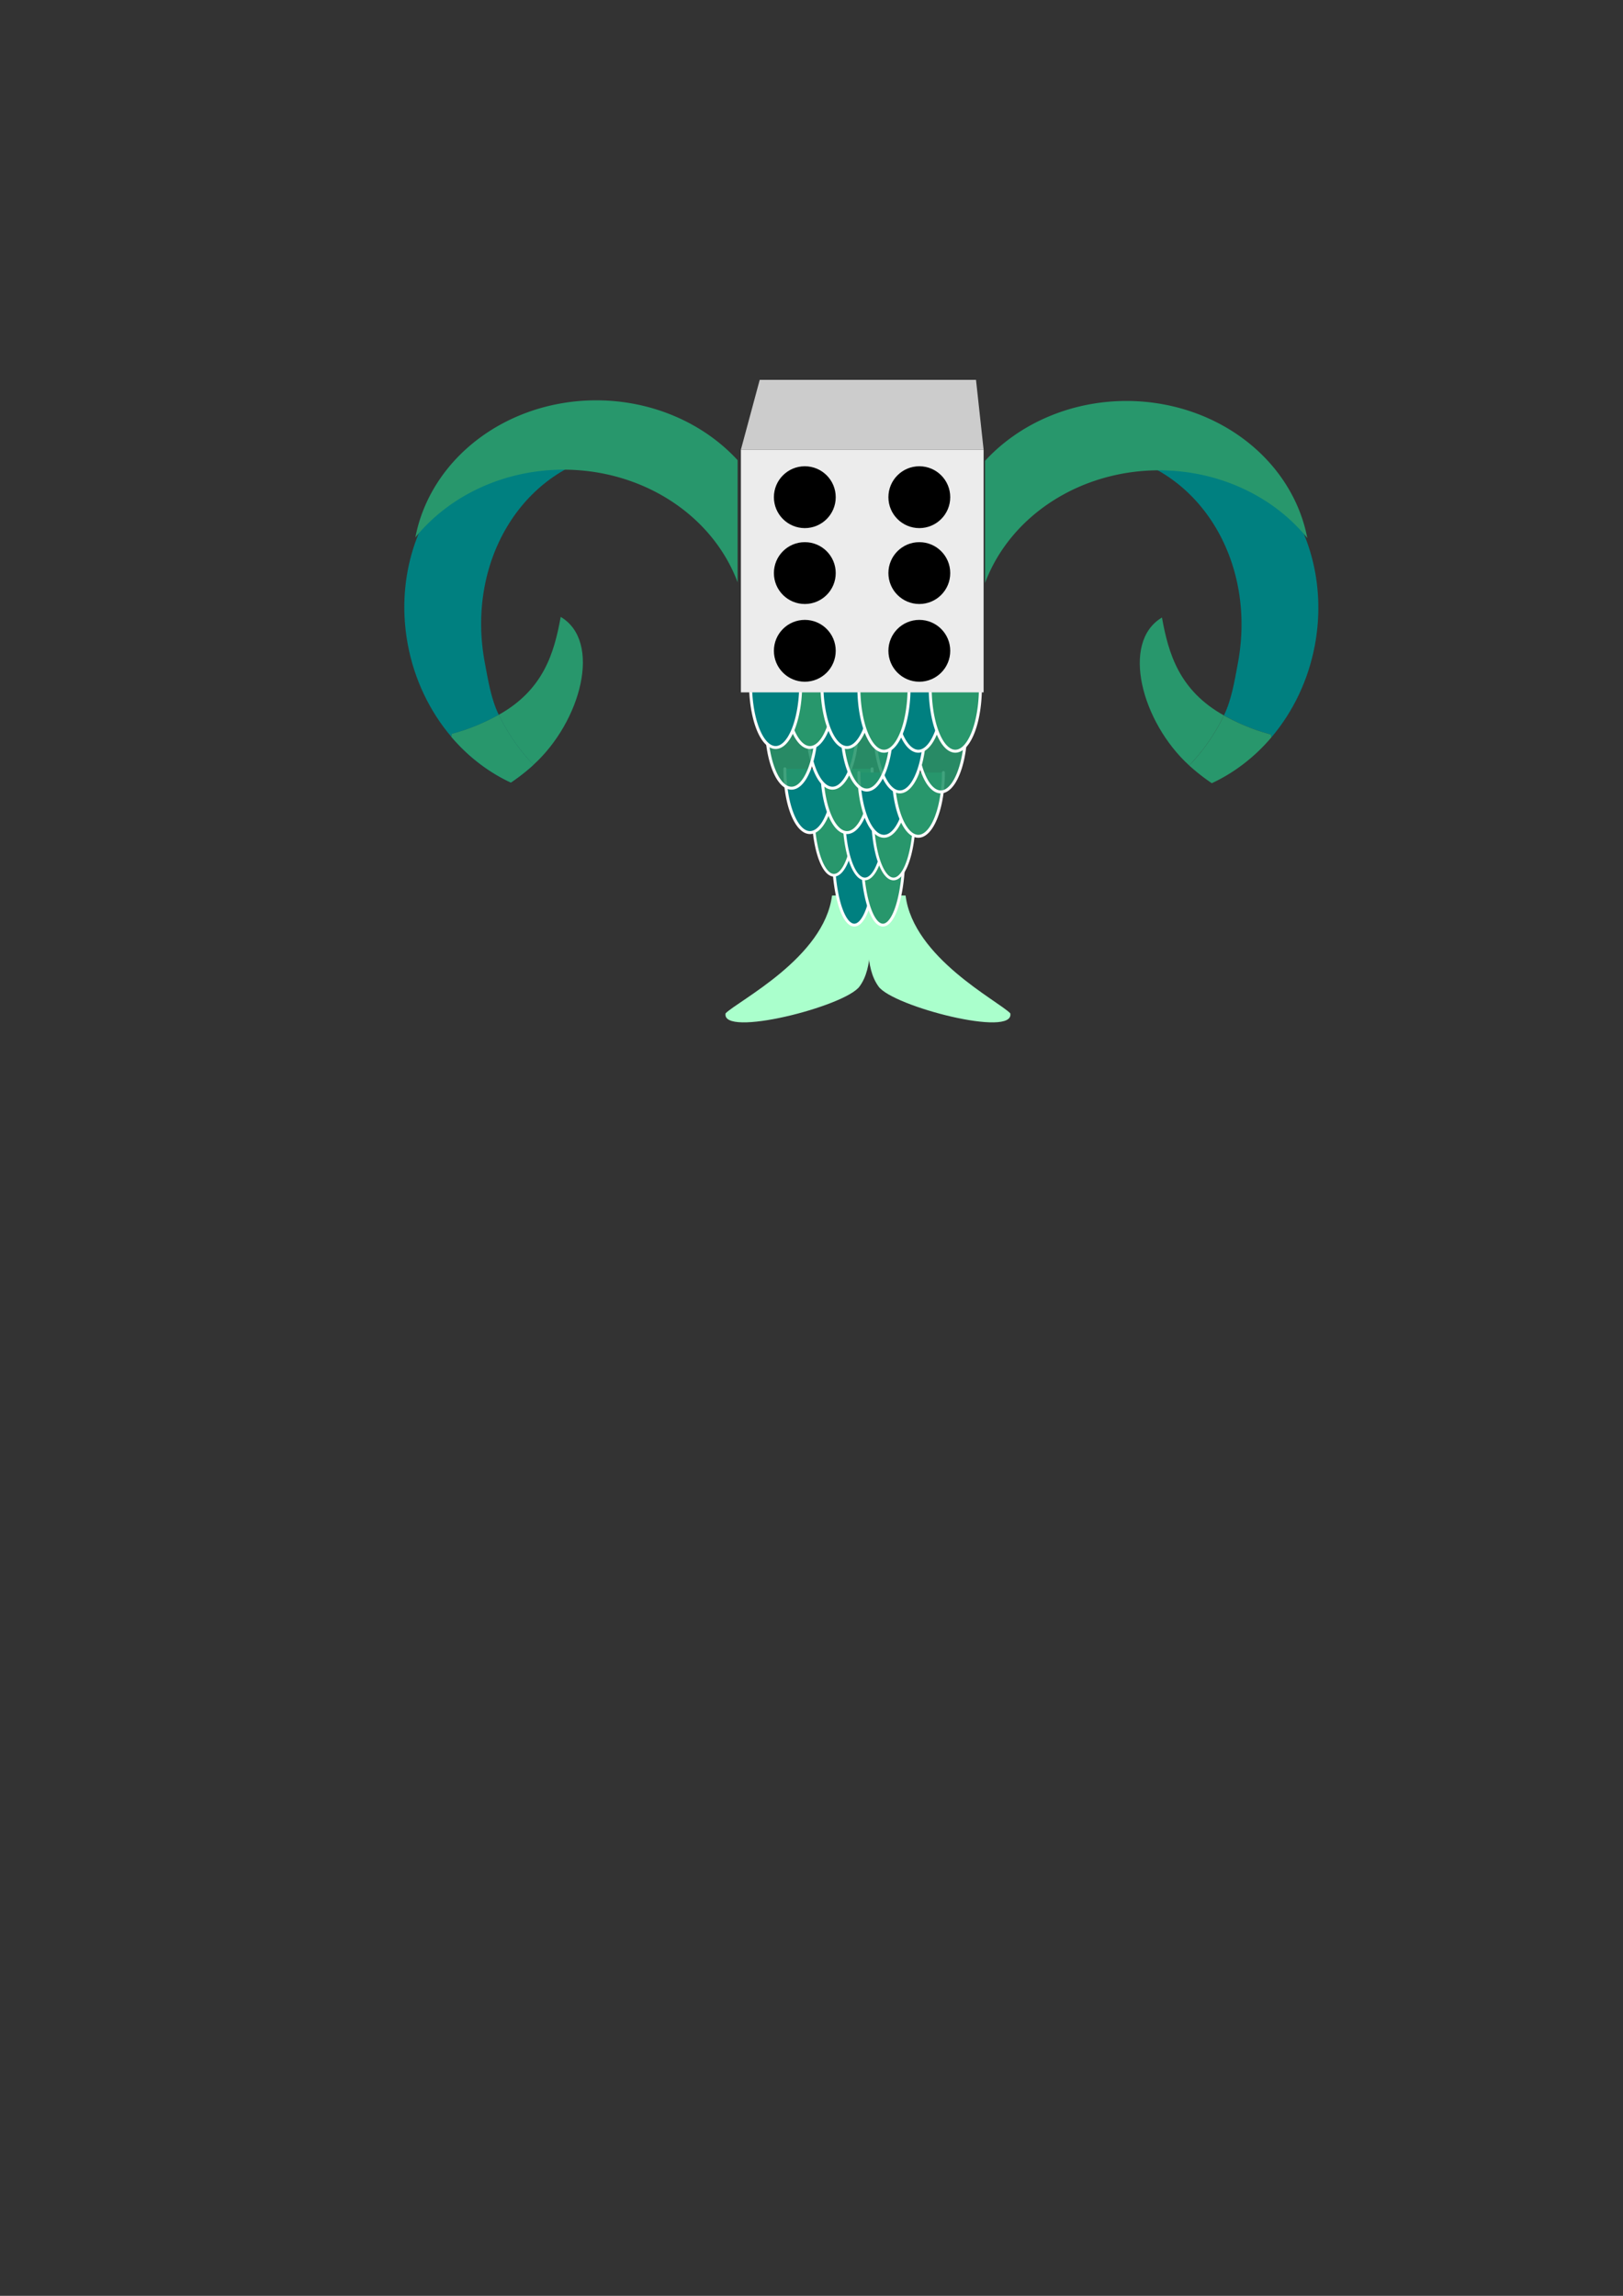 <?xml version="1.0" encoding="UTF-8" standalone="no"?>
<svg
   xmlns:dc="http://purl.org/dc/elements/1.1/"
   xmlns:cc="http://creativecommons.org/ns#"
   xmlns:rdf="http://www.w3.org/1999/02/22-rdf-syntax-ns#"
   xmlns:svg="http://www.w3.org/2000/svg"
   xmlns="http://www.w3.org/2000/svg"
   xmlns:sodipodi="http://sodipodi.sourceforge.net/DTD/sodipodi-0.dtd"
   xmlns:inkscape="http://www.inkscape.org/namespaces/inkscape"
   inkscape:version="1.0beta2 (2b71d25, 2019-12-03)"
   sodipodi:docname="enki logo v2.svg"
   id="svg1227"
   version="1.1"
   viewBox="0 0 210 297"
   height="297mm"
   width="210mm">
  <rect x="0" y="0" width="210" height="297" fill="#333333" stroke="none"/>
  <defs
     id="defs1221" />
  <sodipodi:namedview
     inkscape:window-maximized="0"
     inkscape:window-y="26"
     inkscape:window-x="0"
     inkscape:window-height="874"
     inkscape:window-width="1440"
     inkscape:snap-global="false"
     showgrid="false"
     inkscape:document-rotation="0"
     inkscape:current-layer="layer1"
     inkscape:document-units="mm"
     inkscape:cy="509.38756"
     inkscape:cx="215.83617"
     inkscape:zoom="0.59747801"
     inkscape:pageshadow="2"
     inkscape:pageopacity="0.0"
     borderopacity="1.0"
     bordercolor="#666666"
     pagecolor="#ffffff"
     id="base" />
  <g
     id="layer1"
     inkscape:groupmode="layer"
     inkscape:label="Laag 1">
    <path
       id="path2011"
       style="font-variation-settings:normal;opacity:1;vector-effect:none;fill:#aaffcc;fill-opacity:1;fill-rule:evenodd;stroke:#ffffff;stroke-width:0;stroke-linecap:round;stroke-linejoin:round;stroke-miterlimit:4;stroke-dasharray:none;stroke-dashoffset:0;stroke-opacity:0.996;stop-color:#000000;stop-opacity:1"
       d="m 113.58,115.809 c -1.298,5.786 -0.484,9.219 -2.365,11.807 -1.882,2.588 -17.965,6.67 -17.329,3.472 1.655,-1.653 12.745,-7.191 13.771,-15.237"
       inkscape:connector-curvature="0"
       sodipodi:nodetypes="cscc" />
    <path
       sodipodi:nodetypes="cscc"
       inkscape:connector-curvature="0"
       d="m 111.343,115.809 c 1.277,5.786 0.476,9.219 2.327,11.807 1.851,2.588 17.675,6.67 17.05,3.472 -1.629,-1.653 -12.539,-7.191 -13.549,-15.237"
       style="font-variation-settings:normal;opacity:1;vector-effect:none;fill:#aaffcc;fill-opacity:1;fill-rule:evenodd;stroke:#ffffff;stroke-width:0;stroke-linecap:round;stroke-linejoin:round;stroke-miterlimit:4;stroke-dasharray:none;stroke-dashoffset:0;stroke-opacity:0.996;stop-color:#000000;stop-opacity:1"
       id="path2013" />
    <path
       sodipodi:open="true"
       d="m 113.243,110.453 a 2.706,9.224 0 0 1 -1.353,7.988 2.706,9.224 0 0 1 -2.706,0 2.706,9.224 0 0 1 -1.353,-7.988"
       sodipodi:arc-type="arc"
       sodipodi:end="3.1415927"
       sodipodi:start="0"
       sodipodi:ry="9.2243185"
       sodipodi:rx="2.7062294"
       sodipodi:cy="110.45267"
       sodipodi:cx="110.53648"
       sodipodi:type="arc"
       id="path1991"
       style="font-variation-settings:normal;opacity:1;vector-effect:none;fill:#008080;fill-opacity:1;fill-rule:evenodd;stroke:#ffffff;stroke-width:0.369;stroke-linecap:round;stroke-linejoin:round;stroke-miterlimit:4;stroke-dasharray:none;stroke-dashoffset:0;stroke-opacity:0.996;stop-color:#000000;stop-opacity:1" />
    <path
       sodipodi:open="true"
       d="m 110.617,104.937 a 2.711,8.29 0 0 1 -1.355,7.179 2.711,8.29 0 0 1 -2.711,0 2.711,8.29 0 0 1 -1.355,-7.179"
       sodipodi:arc-type="arc"
       sodipodi:end="3.1415927"
       sodipodi:start="0"
       sodipodi:ry="8.2897043"
       sodipodi:rx="2.7109659"
       sodipodi:cy="104.93706"
       sodipodi:cx="107.90571"
       sodipodi:type="arc"
       id="path1985"
       style="font-variation-settings:normal;opacity:1;vector-effect:none;fill:#28976c;fill-opacity:1;fill-rule:evenodd;stroke:#ffffff;stroke-width:0.35;stroke-linecap:round;stroke-linejoin:round;stroke-miterlimit:4;stroke-dasharray:none;stroke-dashoffset:0;stroke-opacity:0.996;stop-color:#000000;stop-opacity:1" />
    <path
       style="font-variation-settings:normal;opacity:1;vector-effect:none;fill:#28976c;fill-opacity:1;fill-rule:evenodd;stroke:#ffffff;stroke-width:0.369;stroke-linecap:round;stroke-linejoin:round;stroke-miterlimit:4;stroke-dasharray:none;stroke-dashoffset:0;stroke-opacity:0.996;stop-color:#000000;stop-opacity:1"
       id="path1993"
       sodipodi:type="arc"
       sodipodi:cx="114.23978"
       sodipodi:cy="110.45267"
       sodipodi:rx="2.7062294"
       sodipodi:ry="9.2243185"
       sodipodi:start="0"
       sodipodi:end="3.1415927"
       sodipodi:arc-type="arc"
       d="m 116.946,110.453 a 2.706,9.224 0 0 1 -1.353,7.988 2.706,9.224 0 0 1 -2.706,0 2.706,9.224 0 0 1 -1.353,-7.988"
       sodipodi:open="true" />
    <path
       style="font-variation-settings:normal;opacity:1;vector-effect:none;fill:#008080;fill-opacity:1;fill-rule:evenodd;stroke:#ffffff;stroke-width:0.35;stroke-linecap:round;stroke-linejoin:round;stroke-miterlimit:4;stroke-dasharray:none;stroke-dashoffset:0;stroke-opacity:0.996;stop-color:#000000;stop-opacity:1"
       id="path1987"
       sodipodi:type="arc"
       sodipodi:cx="111.90082"
       sodipodi:cy="105.41762"
       sodipodi:rx="2.7109659"
       sodipodi:ry="8.2897043"
       sodipodi:start="0"
       sodipodi:end="3.1415927"
       sodipodi:arc-type="arc"
       d="m 114.612,105.418 a 2.711,8.29 0 0 1 -1.355,7.179 2.711,8.29 0 0 1 -2.711,0 2.711,8.29 0 0 1 -1.355,-7.179"
       sodipodi:open="true" />
    <path
       sodipodi:open="true"
       d="m 108.051,99.454 a 3.248,8.254 0 0 1 -1.624,7.148 3.248,8.254 0 0 1 -3.248,0 3.248,8.254 0 0 1 -1.624,-7.148"
       sodipodi:arc-type="arc"
       sodipodi:end="3.1415927"
       sodipodi:start="0"
       sodipodi:ry="8.2536354"
       sodipodi:rx="3.2479782"
       sodipodi:cy="99.453835"
       sodipodi:cx="104.80313"
       sodipodi:type="arc"
       id="path1963"
       style="font-variation-settings:normal;opacity:1;vector-effect:none;fill:#008080;fill-opacity:1;fill-rule:evenodd;stroke:#ffffff;stroke-width:0.382;stroke-linecap:round;stroke-linejoin:round;stroke-miterlimit:4;stroke-dasharray:none;stroke-dashoffset:0;stroke-opacity:0.996;stop-color:#000000;stop-opacity:1" />
    <path
       sodipodi:open="true"
       d="m 118.322,105.418 a 2.711,8.29 0 0 1 -1.355,7.179 2.711,8.29 0 0 1 -2.711,0 2.711,8.29 0 0 1 -1.355,-7.179"
       sodipodi:arc-type="arc"
       sodipodi:end="3.1415927"
       sodipodi:start="0"
       sodipodi:ry="8.2897043"
       sodipodi:rx="2.7109659"
       sodipodi:cy="105.41762"
       sodipodi:cx="115.61059"
       sodipodi:type="arc"
       id="path1989"
       style="font-variation-settings:normal;opacity:1;vector-effect:none;fill:#28976c;fill-opacity:1;fill-rule:evenodd;stroke:#ffffff;stroke-width:0.35;stroke-linecap:round;stroke-linejoin:round;stroke-miterlimit:4;stroke-dasharray:none;stroke-dashoffset:0;stroke-opacity:0.996;stop-color:#000000;stop-opacity:1" />
    <path
       style="font-variation-settings:normal;opacity:1;vector-effect:none;fill:#28976c;fill-opacity:1;fill-rule:evenodd;stroke:#ffffff;stroke-width:0.382;stroke-linecap:round;stroke-linejoin:round;stroke-miterlimit:4;stroke-dasharray:none;stroke-dashoffset:0;stroke-opacity:0.996;stop-color:#000000;stop-opacity:1"
       id="path1965"
       sodipodi:type="arc"
       sodipodi:cx="109.58965"
       sodipodi:cy="99.453835"
       sodipodi:rx="3.2479782"
       sodipodi:ry="8.2536354"
       sodipodi:start="0"
       sodipodi:end="3.1415927"
       sodipodi:arc-type="arc"
       d="m 112.838,99.454 a 3.248,8.254 0 0 1 -1.624,7.148 3.248,8.254 0 0 1 -3.248,0 3.248,8.254 0 0 1 -1.624,-7.148"
       sodipodi:open="true" />
    <path
       sodipodi:open="true"
       d="m 117.624,99.932 a 3.248,8.254 0 0 1 -1.624,7.148 3.248,8.254 0 0 1 -3.248,0 3.248,8.254 0 0 1 -1.624,-7.148"
       sodipodi:arc-type="arc"
       sodipodi:end="3.1415927"
       sodipodi:start="0"
       sodipodi:ry="8.2536354"
       sodipodi:rx="3.2479782"
       sodipodi:cy="99.932289"
       sodipodi:cx="114.37612"
       sodipodi:type="arc"
       id="path1971"
       style="font-variation-settings:normal;opacity:1;vector-effect:none;fill:#008080;fill-opacity:1;fill-rule:evenodd;stroke:#ffffff;stroke-width:0.382;stroke-linecap:round;stroke-linejoin:round;stroke-miterlimit:4;stroke-dasharray:none;stroke-dashoffset:0;stroke-opacity:0.996;stop-color:#000000;stop-opacity:1" />
    <path
       style="font-variation-settings:normal;opacity:1;vector-effect:none;fill:#008080;fill-opacity:1;fill-rule:evenodd;stroke:#ffffff;stroke-width:0.382;stroke-linecap:round;stroke-linejoin:round;stroke-miterlimit:4;stroke-dasharray:none;stroke-dashoffset:0;stroke-opacity:0.996;stop-color:#000000;stop-opacity:1"
       id="path1943"
       sodipodi:type="arc"
       sodipodi:cx="107.70923"
       sodipodi:cy="93.71225"
       sodipodi:rx="3.2479782"
       sodipodi:ry="8.2536354"
       sodipodi:start="0"
       sodipodi:end="3.1415927"
       sodipodi:arc-type="arc"
       d="m 110.957,93.712 a 3.248,8.254 0 0 1 -1.624,7.148 3.248,8.254 0 0 1 -3.248,0 3.248,8.254 0 0 1 -1.624,-7.148"
       sodipodi:open="true" />
    <path
       style="font-variation-settings:normal;opacity:1;vector-effect:none;fill:#28976c;fill-opacity:1;fill-rule:evenodd;stroke:#ffffff;stroke-width:0.382;stroke-linecap:round;stroke-linejoin:round;stroke-miterlimit:4;stroke-dasharray:none;stroke-dashoffset:0;stroke-opacity:0.996;stop-color:#000000;stop-opacity:1"
       id="path1973"
       sodipodi:type="arc"
       sodipodi:cx="118.82073"
       sodipodi:cy="99.932289"
       sodipodi:rx="3.2479782"
       sodipodi:ry="8.2536354"
       sodipodi:start="0"
       sodipodi:end="3.1415927"
       sodipodi:arc-type="arc"
       d="m 122.069,99.932 a 3.248,8.254 0 0 1 -1.624,7.148 3.248,8.254 0 0 1 -3.248,0 3.248,8.254 0 0 1 -1.624,-7.148"
       sodipodi:open="true" />
    <path
       sodipodi:open="true"
       d="m 105.658,93.712 a 3.248,8.254 0 0 1 -1.624,7.148 3.248,8.254 0 0 1 -3.248,0 3.248,8.254 0 0 1 -1.624,-7.148"
       sodipodi:arc-type="arc"
       sodipodi:end="3.1415927"
       sodipodi:start="0"
       sodipodi:ry="8.2536354"
       sodipodi:rx="3.2479782"
       sodipodi:cy="93.71225"
       sodipodi:cx="102.40989"
       sodipodi:type="arc"
       id="path1945"
       style="font-variation-settings:normal;opacity:1;vector-effect:none;fill:#27966c;fill-opacity:0.882;fill-rule:evenodd;stroke:#ffffff;stroke-width:0.382;stroke-linecap:round;stroke-linejoin:round;stroke-miterlimit:4;stroke-dasharray:none;stroke-dashoffset:0;stroke-opacity:0.996;stop-color:#000000;stop-opacity:1" />
    <path
       sodipodi:open="true"
       d="m 124.975,94.191 a 3.248,8.254 0 0 1 -1.624,7.148 3.248,8.254 0 0 1 -3.248,0 3.248,8.254 0 0 1 -1.624,-7.148"
       sodipodi:arc-type="arc"
       sodipodi:end="3.1415927"
       sodipodi:start="0"
       sodipodi:ry="8.2536354"
       sodipodi:rx="3.2479782"
       sodipodi:cy="94.19072"
       sodipodi:cx="121.72678"
       sodipodi:type="arc"
       id="path1955"
       style="font-variation-settings:normal;opacity:1;vector-effect:none;fill:#27966c;fill-opacity:0.882;fill-rule:evenodd;stroke:#ffffff;stroke-width:0.382;stroke-linecap:round;stroke-linejoin:round;stroke-miterlimit:4;stroke-dasharray:none;stroke-dashoffset:0;stroke-opacity:0.996;stop-color:#000000;stop-opacity:1" />
    <path
       style="font-variation-settings:normal;opacity:1;vector-effect:none;fill:#008080;fill-opacity:1;fill-rule:evenodd;stroke:#ffffff;stroke-width:0.382;stroke-linecap:round;stroke-linejoin:round;stroke-miterlimit:4;stroke-dasharray:none;stroke-dashoffset:0;stroke-opacity:0.996;stop-color:#000000;stop-opacity:1"
       id="path1957"
       sodipodi:type="arc"
       sodipodi:cx="116.4275"
       sodipodi:cy="94.19072"
       sodipodi:rx="3.2479782"
       sodipodi:ry="8.2536354"
       sodipodi:start="0"
       sodipodi:end="3.1415927"
       sodipodi:arc-type="arc"
       d="m 119.675,94.191 a 3.248,8.254 0 0 1 -1.624,7.148 3.248,8.254 0 0 1 -3.248,0 3.248,8.254 0 0 1 -1.624,-7.148"
       sodipodi:open="true" />
    <path
       sodipodi:open="true"
       d="m 115.402,93.951 a 3.248,8.254 0 0 1 -1.624,7.148 3.248,8.254 0 0 1 -3.248,-1e-5 3.248,8.254 0 0 1 -1.624,-7.148"
       sodipodi:arc-type="arc"
       sodipodi:end="3.1415927"
       sodipodi:start="0"
       sodipodi:ry="8.2536354"
       sodipodi:rx="3.2479782"
       sodipodi:cy="93.951477"
       sodipodi:cx="112.15382"
       sodipodi:type="arc"
       id="path1959"
       style="font-variation-settings:normal;opacity:1;vector-effect:none;fill:#27966c;fill-opacity:0.882;fill-rule:evenodd;stroke:#ffffff;stroke-width:0.382;stroke-linecap:round;stroke-linejoin:round;stroke-miterlimit:4;stroke-dasharray:none;stroke-dashoffset:0;stroke-opacity:0.996;stop-color:#000000;stop-opacity:1" />
    <path
       style="font-variation-settings:normal;opacity:1;vector-effect:none;fill:#28976c;fill-opacity:1;fill-rule:evenodd;stroke:#ffffff;stroke-width:0.382;stroke-linecap:round;stroke-linejoin:round;stroke-miterlimit:4;stroke-dasharray:none;stroke-dashoffset:0;stroke-opacity:0.996;stop-color:#000000;stop-opacity:1"
       id="path1939"
       sodipodi:type="arc"
       sodipodi:cx="104.80313"
       sodipodi:cy="88.449135"
       sodipodi:rx="3.2479782"
       sodipodi:ry="8.2536354"
       sodipodi:start="0"
       sodipodi:end="3.1415927"
       sodipodi:arc-type="arc"
       d="m 108.051,88.449 a 3.248,8.254 0 0 1 -1.624,7.148 3.248,8.254 0 0 1 -3.248,0 3.248,8.254 0 0 1 -1.624,-7.148"
       sodipodi:open="true" />
    <path
       sodipodi:open="true"
       d="m 103.607,88.449 a 3.248,8.254 0 0 1 -1.624,7.148 3.248,8.254 0 0 1 -3.248,0 3.248,8.254 0 0 1 -1.624,-7.148"
       sodipodi:arc-type="arc"
       sodipodi:end="3.1415927"
       sodipodi:start="0"
       sodipodi:ry="8.2536354"
       sodipodi:rx="3.2479782"
       sodipodi:cy="88.449135"
       sodipodi:cx="100.35853"
       sodipodi:type="arc"
       id="path1370"
       style="font-variation-settings:normal;opacity:1;vector-effect:none;fill:#008080;fill-opacity:1;fill-rule:evenodd;stroke:#ffffff;stroke-width:0.382;stroke-linecap:round;stroke-linejoin:round;stroke-miterlimit:4;stroke-dasharray:none;stroke-dashoffset:0;stroke-opacity:0.996;stop-color:#000000;stop-opacity:1" />
    <path
       sodipodi:open="true"
       d="m 112.838,88.449 a 3.248,8.254 0 0 1 -1.624,7.148 3.248,8.254 0 0 1 -3.248,0 3.248,8.254 0 0 1 -1.624,-7.148"
       sodipodi:arc-type="arc"
       sodipodi:end="3.1415927"
       sodipodi:start="0"
       sodipodi:ry="8.2536354"
       sodipodi:rx="3.2479782"
       sodipodi:cy="88.449135"
       sodipodi:cx="109.58965"
       sodipodi:type="arc"
       id="path1941"
       style="font-variation-settings:normal;opacity:1;vector-effect:none;fill:#008080;fill-opacity:1;fill-rule:evenodd;stroke:#ffffff;stroke-width:0.382;stroke-linecap:round;stroke-linejoin:round;stroke-miterlimit:4;stroke-dasharray:none;stroke-dashoffset:0;stroke-opacity:0.996;stop-color:#000000;stop-opacity:1" />
    <path
       sodipodi:open="true"
       d="m 122.069,88.928 a 3.248,8.254 0 0 1 -1.624,7.148 3.248,8.254 0 0 1 -3.248,-10e-7 3.248,8.254 0 0 1 -1.624,-7.148"
       sodipodi:arc-type="arc"
       sodipodi:end="3.1415927"
       sodipodi:start="0"
       sodipodi:ry="8.2536354"
       sodipodi:rx="3.2479782"
       sodipodi:cy="88.927605"
       sodipodi:cx="118.82073"
       sodipodi:type="arc"
       id="path1951"
       style="font-variation-settings:normal;opacity:1;vector-effect:none;fill:#008080;fill-opacity:1;fill-rule:evenodd;stroke:#ffffff;stroke-width:0.382;stroke-linecap:round;stroke-linejoin:round;stroke-miterlimit:4;stroke-dasharray:none;stroke-dashoffset:0;stroke-opacity:0.996;stop-color:#000000;stop-opacity:1" />
    <path
       style="font-variation-settings:normal;opacity:1;vector-effect:none;fill:#28976c;fill-opacity:1;fill-rule:evenodd;stroke:#ffffff;stroke-width:0.382;stroke-linecap:round;stroke-linejoin:round;stroke-miterlimit:4;stroke-dasharray:none;stroke-dashoffset:0;stroke-opacity:0.996;stop-color:#000000;stop-opacity:1"
       id="path1953"
       sodipodi:type="arc"
       sodipodi:cx="123.60715"
       sodipodi:cy="88.927605"
       sodipodi:rx="3.2479782"
       sodipodi:ry="8.2536354"
       sodipodi:start="0"
       sodipodi:end="3.1415927"
       sodipodi:arc-type="arc"
       d="m 126.855,88.928 a 3.248,8.254 0 0 1 -1.624,7.148 3.248,8.254 0 0 1 -3.248,-10e-7 3.248,8.254 0 0 1 -1.624,-7.148"
       sodipodi:open="true" />
    <path
       style="font-variation-settings:normal;opacity:1;vector-effect:none;fill:#28976c;fill-opacity:1;fill-rule:evenodd;stroke:#ffffff;stroke-width:0.382;stroke-linecap:round;stroke-linejoin:round;stroke-miterlimit:4;stroke-dasharray:none;stroke-dashoffset:0;stroke-opacity:0.996;stop-color:#000000;stop-opacity:1"
       id="path1949"
       sodipodi:type="arc"
       sodipodi:cx="114.37612"
       sodipodi:cy="88.927605"
       sodipodi:rx="3.2479782"
       sodipodi:ry="8.2536354"
       sodipodi:start="0"
       sodipodi:end="3.1415927"
       sodipodi:arc-type="arc"
       d="m 117.624,88.928 a 3.248,8.254 0 0 1 -1.624,7.148 3.248,8.254 0 0 1 -3.248,-10e-7 3.248,8.254 0 0 1 -1.624,-7.148"
       sodipodi:open="true" />
    <path
       inkscape:connector-curvature="0"
       d="m 64.533,92.472 a 21.375,23.75 66.491 0 1 -0.189,0.105 21.375,23.75 66.491 0 1 -0.19,0.103 21.375,23.75 66.491 0 1 -0.191,0.102 21.375,23.75 66.491 0 1 -0.192,0.1 21.375,23.75 66.491 0 1 -0.192,0.098 21.375,23.75 66.491 0 1 -0.193,0.097 21.375,23.75 66.491 0 1 -0.194,0.095 21.375,23.75 66.491 0 1 -0.195,0.094 21.375,23.75 66.491 0 1 -0.195,0.092 21.375,23.75 66.491 0 1 -0.196,0.091 21.375,23.75 66.491 0 1 -0.197,0.089 21.375,23.75 66.491 0 1 -0.197,0.087 21.375,23.75 66.491 0 1 -0.043,0.019 21.375,23.75 66.491 0 1 -0.198,0.085 21.375,23.75 66.491 0 1 -0.199,0.084 21.375,23.75 66.491 0 1 -0.199,0.082 21.375,23.75 66.491 0 1 -0.201,0.081 21.375,23.75 66.491 0 1 -0.201,0.079 21.375,23.75 66.491 0 1 -0.202,0.077 21.375,23.75 66.491 0 1 -0.203,0.075 21.375,23.75 66.491 0 1 -0.203,0.074 21.375,23.75 66.491 0 1 -0.204,0.072 21.375,23.75 66.491 0 1 -0.204,0.07 21.375,23.75 66.491 0 1 -0.205,0.069 21.375,23.75 66.491 0 1 -0.205,0.067 21.375,23.75 66.491 0 1 -0.206,0.066 21.375,23.75 66.491 0 1 -0.206,0.064 21.375,23.75 66.491 0 1 -0.207,0.062 21.375,23.75 66.491 0 1 -0.207,0.06 21.375,23.75 66.491 0 1 -0.208,0.058 21.375,23.75 66.491 0 1 -0.208,0.057 21.375,23.75 66.491 0 1 -0.046,0.012 l -0.059,0.378 a 23.75,21.375 79.31 0 0 7.703,5.919 21.375,23.75 66.491 0 0 0.178,-0.121 21.375,23.75 66.491 0 0 0.177,-0.123 21.375,23.75 66.491 0 0 0.176,-0.124 21.375,23.75 66.491 0 0 0.174,-0.125 21.375,23.75 66.491 0 0 0.174,-0.127 21.375,23.75 66.491 0 0 0.173,-0.128 21.375,23.75 66.491 0 0 0.171,-0.129 21.375,23.75 66.491 0 0 0.17,-0.131 21.375,23.75 66.491 0 0 0.169,-0.132 21.375,23.75 66.491 0 0 0.168,-0.133 21.375,23.75 66.491 0 0 0.166,-0.135 21.375,23.75 66.491 0 0 0.165,-0.136 21.375,23.75 66.491 0 0 0.164,-0.137 21.375,23.75 66.491 0 0 0.163,-0.139 21.375,23.75 66.491 0 0 0.162,-0.14 21.375,23.75 66.491 0 0 0.16,-0.141 21.375,23.75 66.491 0 0 0.159,-0.143 21.375,23.75 66.491 0 0 0.058,-0.053 23.75,21.375 79.31 0 1 -4.496,-6.465 z"
       style="font-variation-settings:normal;opacity:1;vector-effect:none;fill:#008080;fill-opacity:1;fill-rule:evenodd;stroke:#ffffff;stroke-width:0;stroke-linecap:round;stroke-linejoin:round;stroke-miterlimit:4;stroke-dasharray:none;stroke-dashoffset:0;stroke-opacity:0.996;stop-color:#000000;stop-opacity:1"
       id="path1303" />
    <path
       sodipodi:nodetypes="csccccccccccccccccccccccccccccccccccccccc"
       inkscape:connector-curvature="0"
       d="m 72.917,55.801 c -1.191,0.002 -2.376,0.114 -3.542,0.334 -11.6,2.19 -19.032,14.414 -16.599,27.303 0.835,4.425 2.785,8.544 5.623,11.879 l 0.059,-0.378 0.046,-0.012 c 0.069,-0.019 0.139,-0.038 0.208,-0.057 0.069,-0.019 0.139,-0.039 0.208,-0.058 0.069,-0.02 0.138,-0.04 0.207,-0.06 0.069,-0.02 0.138,-0.041 0.207,-0.062 0.069,-0.021 0.138,-0.042 0.206,-0.064 0.069,-0.022 0.137,-0.043 0.206,-0.066 0.068,-0.022 0.137,-0.045 0.205,-0.067 0.068,-0.023 0.137,-0.046 0.205,-0.069 0.068,-0.023 0.136,-0.047 0.204,-0.07 0.068,-0.024 0.136,-0.048 0.204,-0.072 0.068,-0.024 0.135,-0.049 0.203,-0.074 0.068,-0.025 0.135,-0.05 0.203,-0.075 0.067,-0.025 0.134,-0.051 0.202,-0.077 0.067,-0.026 0.134,-0.052 0.201,-0.079 0.067,-0.027 0.134,-0.053 0.201,-0.081 0.067,-0.027 0.133,-0.054 0.199,-0.082 0.067,-0.028 0.133,-0.056 0.199,-0.084 0.066,-0.028 0.132,-0.057 0.198,-0.085 l 0.043,-0.019 c 0.066,-0.029 0.132,-0.058 0.197,-0.087 0.066,-0.029 0.131,-0.059 0.197,-0.089 0.066,-0.03 0.131,-0.06 0.196,-0.091 0.065,-0.03 0.13,-0.061 0.195,-0.092 0.065,-0.031 0.13,-0.062 0.195,-0.094 0.065,-0.031 0.129,-0.063 0.194,-0.095 0.064,-0.032 0.129,-0.065 0.193,-0.097 0.064,-0.032 0.128,-0.065 0.192,-0.098 0.064,-0.033 0.128,-0.067 0.192,-0.1 0.064,-0.034 0.127,-0.068 0.191,-0.102 0.063,-0.034 0.127,-0.068 0.19,-0.103 0.063,-0.035 0.126,-0.07 0.189,-0.105 -1.001,-2.068 -1.372,-4.452 -1.802,-6.728 -2.433,-12.889 4.643,-24.935 16.244,-27.125 1.196,-0.226 2.411,-0.337 3.632,-0.334 -3.04,-1.641 -6.358,-2.492 -9.69,-2.485 z"
       style="font-variation-settings:normal;opacity:1;vector-effect:none;fill:#008080;fill-opacity:1;fill-rule:evenodd;stroke:#ffffff;stroke-width:0;stroke-linecap:round;stroke-linejoin:round;stroke-miterlimit:4;stroke-dasharray:none;stroke-dashoffset:0;stroke-opacity:0.996;stop-color:#000000;stop-opacity:1"
       id="path1301" />
    <path
       sodipodi:nodetypes="cccccccccccccccccccccccccccccccccccccccccc"
       inkscape:connector-curvature="0"
       d="m 69.029,98.938 c 6.147,-5.594 8.898,-15.949 3.521,-19.133 -0.845,4.665 -2.214,9.419 -8.018,12.668 l 0.022,0.046 c 0.031,0.064 0.063,0.128 0.095,0.192 0.032,0.064 0.064,0.128 0.096,0.192 0.032,0.064 0.065,0.127 0.098,0.191 0.033,0.063 0.066,0.126 0.099,0.189 0.033,0.063 0.067,0.126 0.101,0.189 0.034,0.063 0.068,0.125 0.102,0.188 0.034,0.062 0.069,0.125 0.104,0.187 0.035,0.062 0.07,0.124 0.105,0.186 0.035,0.062 0.071,0.123 0.106,0.184 0.036,0.061 0.072,0.123 0.109,0.184 0.036,0.061 0.073,0.122 0.11,0.183 0.037,0.061 0.074,0.121 0.111,0.181 0.037,0.06 0.075,0.121 0.113,0.181 0.038,0.06 0.076,0.12 0.114,0.179 0.038,0.06 0.077,0.119 0.115,0.179 0.039,0.059 0.078,0.118 0.117,0.177 0.039,0.059 0.079,0.118 0.118,0.176 0.04,0.059 0.08,0.117 0.12,0.175 0.04,0.058 0.081,0.116 0.121,0.174 0.041,0.058 0.081,0.116 0.122,0.173 0.041,0.057 0.082,0.115 0.124,0.172 0.042,0.057 0.083,0.114 0.126,0.171 0.042,0.057 0.084,0.113 0.127,0.169 0.042,0.056 0.085,0.112 0.128,0.168 0.043,0.056 0.086,0.111 0.129,0.167 0.043,0.055 0.087,0.11 0.131,0.165 0.044,0.055 0.088,0.11 0.132,0.164 0.044,0.055 0.089,0.109 0.133,0.163 0.045,0.054 0.09,0.108 0.135,0.162 0.045,0.054 0.09,0.107 0.135,0.16 0.046,0.053 0.091,0.106 0.137,0.159 0.046,0.053 0.092,0.105 0.138,0.158 0.046,0.052 0.093,0.105 0.14,0.157 0.047,0.052 0.093,0.104 0.141,0.155 0.047,0.051 0.095,0.103 0.142,0.153 0.048,0.051 0.096,0.102 0.144,0.152 0.048,0.051 0.096,0.101 0.144,0.151 z"
       style="font-variation-settings:normal;opacity:1;vector-effect:none;fill:#28976c;fill-opacity:1;fill-rule:evenodd;stroke:#ffffff;stroke-width:0;stroke-linecap:round;stroke-linejoin:round;stroke-miterlimit:4;stroke-dasharray:none;stroke-dashoffset:0;stroke-opacity:0.996;stop-color:#000000;stop-opacity:1"
       id="path1286" />
    <path
       inkscape:connector-curvature="0"
       d="m 58.399,95.317 a 23.75,21.375 79.31 0 0 0.125,0.145 23.75,21.375 79.31 0 0 0.138,0.159 23.75,21.375 79.31 0 0 0.139,0.157 23.75,21.375 79.31 0 0 0.141,0.156 23.75,21.375 79.31 0 0 0.142,0.154 23.75,21.375 79.31 0 0 0.143,0.153 23.75,21.375 79.31 0 0 0.144,0.151 23.75,21.375 79.31 0 0 0.145,0.15 23.75,21.375 79.31 0 0 0.146,0.148 23.75,21.375 79.31 0 0 0.148,0.147 23.75,21.375 79.31 0 0 0.149,0.146 23.75,21.375 79.31 0 0 0.15,0.144 23.75,21.375 79.31 0 0 0.151,0.143 23.75,21.375 79.31 0 0 0.152,0.142 23.75,21.375 79.31 0 0 0.153,0.14 23.75,21.375 79.31 0 0 0.155,0.138 23.75,21.375 79.31 0 0 0.156,0.137 23.75,21.375 79.31 0 0 0.157,0.135 23.75,21.375 79.31 0 0 0.158,0.134 23.75,21.375 79.31 0 0 0.159,0.132 23.75,21.375 79.31 0 0 0.16,0.131 23.75,21.375 79.31 0 0 0.161,0.129 23.75,21.375 79.31 0 0 0.162,0.128 23.75,21.375 79.31 0 0 0.163,0.126 23.75,21.375 79.31 0 0 0.163,0.124 23.75,21.375 79.31 0 0 0.165,0.123 23.75,21.375 79.31 0 0 0.165,0.121 23.75,21.375 79.31 0 0 0.167,0.119 23.75,21.375 79.31 0 0 0.167,0.118 23.75,21.375 79.31 0 0 0.168,0.116 23.75,21.375 79.31 0 0 0.169,0.115 23.75,21.375 79.31 0 0 0.17,0.113 23.75,21.375 79.31 0 0 0.171,0.111 23.75,21.375 79.31 0 0 0.172,0.11 23.75,21.375 79.31 0 0 0.173,0.108 23.75,21.375 79.31 0 0 0.174,0.106 23.75,21.375 79.31 0 0 0.174,0.104 23.75,21.375 79.31 0 0 0.175,0.103 23.75,21.375 79.31 0 0 0.176,0.101 23.75,21.375 79.31 0 0 0.177,0.099 23.75,21.375 79.31 0 0 0.177,0.098 23.75,21.375 79.31 0 0 0.178,0.096 23.75,21.375 79.31 0 0 0.179,0.094 23.75,21.375 79.31 0 0 0.18,0.092 23.75,21.375 79.31 0 0 0.18,0.09 23.75,21.375 79.31 0 0 0.181,0.088 23.75,21.375 79.31 0 0 0.181,0.087 23.75,21.375 79.31 0 0 0.126,0.058 21.375,23.75 66.491 0 0 2.927,-2.299 23.75,21.375 79.31 0 1 -0.013,-0.013 23.75,21.375 79.31 0 1 -0.144,-0.151 23.75,21.375 79.31 0 1 -0.144,-0.152 23.75,21.375 79.31 0 1 -0.142,-0.153 23.75,21.375 79.31 0 1 -0.141,-0.155 23.75,21.375 79.31 0 1 -0.14,-0.157 23.75,21.375 79.31 0 1 -0.138,-0.158 23.75,21.375 79.31 0 1 -0.137,-0.159 23.75,21.375 79.31 0 1 -0.135,-0.16 23.75,21.375 79.31 0 1 -0.135,-0.162 23.75,21.375 79.31 0 1 -0.133,-0.163 23.75,21.375 79.31 0 1 -0.132,-0.164 23.75,21.375 79.31 0 1 -0.131,-0.165 23.75,21.375 79.31 0 1 -0.129,-0.167 23.75,21.375 79.31 0 1 -0.128,-0.168 23.75,21.375 79.31 0 1 -0.127,-0.169 23.75,21.375 79.31 0 1 -0.126,-0.171 23.75,21.375 79.31 0 1 -0.124,-0.172 23.75,21.375 79.31 0 1 -0.122,-0.173 23.75,21.375 79.31 0 1 -0.121,-0.174 23.75,21.375 79.31 0 1 -0.12,-0.175 23.75,21.375 79.31 0 1 -0.118,-0.176 23.75,21.375 79.31 0 1 -0.117,-0.177 23.75,21.375 79.31 0 1 -0.115,-0.179 23.75,21.375 79.31 0 1 -0.114,-0.179 23.75,21.375 79.31 0 1 -0.113,-0.181 23.75,21.375 79.31 0 1 -0.111,-0.181 23.75,21.375 79.31 0 1 -0.11,-0.183 23.75,21.375 79.31 0 1 -0.109,-0.184 23.75,21.375 79.31 0 1 -0.106,-0.184 23.75,21.375 79.31 0 1 -0.105,-0.186 23.75,21.375 79.31 0 1 -0.104,-0.187 23.75,21.375 79.31 0 1 -0.102,-0.188 23.75,21.375 79.31 0 1 -0.101,-0.189 23.75,21.375 79.31 0 1 -0.099,-0.189 23.75,21.375 79.31 0 1 -0.098,-0.191 23.75,21.375 79.31 0 1 -0.096,-0.192 23.75,21.375 79.31 0 1 -0.095,-0.192 23.75,21.375 79.31 0 1 -0.022,-0.046 21.375,23.75 66.491 0 1 -2.363,1.172 21.375,23.75 66.491 0 1 -3.711,1.295 z"
       style="font-variation-settings:normal;opacity:1;vector-effect:none;fill:#28976c;fill-opacity:1;fill-rule:evenodd;stroke:#ffffff;stroke-width:0;stroke-linecap:round;stroke-linejoin:round;stroke-miterlimit:4;stroke-dasharray:none;stroke-dashoffset:0;stroke-opacity:0.996;stop-color:#000000;stop-opacity:1"
       id="path1294" />
    <path
       inkscape:connector-curvature="0"
       d="M 77.146,51.788 A 23.75,21.375 0 0 0 53.741,69.532 23.75,21.375 0 0 1 72.924,60.76 23.75,21.375 0 0 1 95.439,75.332 V 59.53 A 23.75,21.375 0 0 0 77.146,51.788 Z"
       style="font-variation-settings:normal;opacity:1;vector-effect:none;fill:#28976c;fill-opacity:1;fill-rule:evenodd;stroke:#ffffff;stroke-width:0;stroke-linecap:round;stroke-linejoin:round;stroke-miterlimit:4;stroke-dasharray:none;stroke-dashoffset:0;stroke-opacity:0.996;stop-color:#000000;stop-opacity:1"
       id="path1309" />
    <rect
       y="58.167"
       x="95.866"
       height="31.403"
       width="31.403"
       id="rect1312"
       style="fill:#ececec;fill-rule:evenodd;stroke-width:1.316;stroke-linecap:round;stroke-linejoin:round;stroke-dashoffset:7.559" />
    <circle
       r="4"
       cy="64.319"
       cx="104.135"
       id="path1314"
       style="font-variation-settings:normal;opacity:1;vector-effect:none;fill:#000000;fill-opacity:1;fill-rule:evenodd;stroke:#ffffff;stroke-width:0;stroke-linecap:round;stroke-linejoin:round;stroke-miterlimit:4;stroke-dasharray:none;stroke-dashoffset:0;stroke-opacity:0.996;stop-color:#000000;stop-opacity:1" />
    <circle
       style="font-variation-settings:normal;opacity:1;vector-effect:none;fill:#000000;fill-opacity:1;fill-rule:evenodd;stroke:#ffffff;stroke-width:0;stroke-linecap:round;stroke-linejoin:round;stroke-miterlimit:4;stroke-dasharray:none;stroke-dashoffset:0;stroke-opacity:0.996;stop-color:#000000;stop-opacity:1"
       id="circle1316"
       cx="104.135"
       cy="74.137"
       r="4" />
    <circle
       r="4"
       cy="84.192"
       cx="104.135"
       id="circle1318"
       style="font-variation-settings:normal;opacity:1;vector-effect:none;fill:#000000;fill-opacity:1;fill-rule:evenodd;stroke:#ffffff;stroke-width:0;stroke-linecap:round;stroke-linejoin:round;stroke-miterlimit:4;stroke-dasharray:none;stroke-dashoffset:0;stroke-opacity:0.996;stop-color:#000000;stop-opacity:1" />
    <circle
       style="font-variation-settings:normal;opacity:1;vector-effect:none;fill:#000000;fill-opacity:1;fill-rule:evenodd;stroke:#ffffff;stroke-width:0;stroke-linecap:round;stroke-linejoin:round;stroke-miterlimit:4;stroke-dasharray:none;stroke-dashoffset:0;stroke-opacity:0.996;stop-color:#000000;stop-opacity:1"
       id="circle1320"
       cx="118.951"
       cy="64.319"
       r="4" />
    <circle
       r="4"
       cy="74.137"
       cx="118.951"
       id="circle1322"
       style="font-variation-settings:normal;opacity:1;vector-effect:none;fill:#000000;fill-opacity:1;fill-rule:evenodd;stroke:#ffffff;stroke-width:0;stroke-linecap:round;stroke-linejoin:round;stroke-miterlimit:4;stroke-dasharray:none;stroke-dashoffset:0;stroke-opacity:0.996;stop-color:#000000;stop-opacity:1" />
    <circle
       style="font-variation-settings:normal;opacity:1;vector-effect:none;fill:#000000;fill-opacity:1;fill-rule:evenodd;stroke:#ffffff;stroke-width:0;stroke-linecap:round;stroke-linejoin:round;stroke-miterlimit:4;stroke-dasharray:none;stroke-dashoffset:0;stroke-opacity:0.996;stop-color:#000000;stop-opacity:1"
       id="circle1324"
       cx="118.951"
       cy="84.192"
       r="4" />
    <path
       sodipodi:nodetypes="ccccc"
       inkscape:connector-curvature="0"
       d="m 98.3,49.14 h 27.985 l 0.984,9.028 H 95.866 Z"
       style="fill:#cccccc;fill-rule:evenodd;stroke-width:1.164;stroke-linecap:round;stroke-linejoin:round;stroke-dashoffset:7.559"
       id="rect1326" />
    <path
       id="path1332"
       style="font-variation-settings:normal;opacity:1;vector-effect:none;fill:#008080;fill-opacity:1;fill-rule:evenodd;stroke:#ffffff;stroke-width:0;stroke-linecap:round;stroke-linejoin:round;stroke-miterlimit:4;stroke-dasharray:none;stroke-dashoffset:0;stroke-opacity:0.996;stop-color:#000000;stop-opacity:1"
       d="m 149.979,55.884 c 1.191,0.002 2.376,0.114 3.542,0.334 11.601,2.19 19.032,14.414 16.599,27.303 -0.835,4.425 -2.785,8.544 -5.623,11.879 l -0.059,-0.378 -0.046,-0.012 c -0.069,-0.019 -0.139,-0.038 -0.208,-0.057 -0.069,-0.019 -0.139,-0.039 -0.208,-0.058 -0.069,-0.02 -0.138,-0.04 -0.207,-0.06 -0.069,-0.02 -0.138,-0.041 -0.207,-0.062 -0.069,-0.021 -0.138,-0.042 -0.206,-0.064 -0.069,-0.022 -0.137,-0.043 -0.206,-0.066 -0.069,-0.022 -0.137,-0.045 -0.205,-0.067 -0.068,-0.023 -0.137,-0.046 -0.205,-0.069 -0.068,-0.023 -0.136,-0.047 -0.204,-0.07 -0.068,-0.024 -0.136,-0.048 -0.204,-0.072 -0.068,-0.024 -0.135,-0.049 -0.203,-0.074 -0.068,-0.025 -0.135,-0.05 -0.203,-0.075 -0.067,-0.025 -0.134,-0.051 -0.202,-0.077 -0.067,-0.026 -0.134,-0.052 -0.201,-0.079 -0.067,-0.027 -0.134,-0.053 -0.201,-0.081 -0.067,-0.027 -0.133,-0.054 -0.199,-0.082 -0.067,-0.028 -0.133,-0.056 -0.199,-0.084 -0.066,-0.028 -0.132,-0.057 -0.198,-0.085 l -0.043,-0.019 c -0.066,-0.029 -0.132,-0.058 -0.197,-0.087 -0.066,-0.029 -0.131,-0.059 -0.197,-0.089 -0.066,-0.03 -0.131,-0.06 -0.196,-0.091 -0.065,-0.03 -0.13,-0.061 -0.195,-0.092 -0.065,-0.031 -0.13,-0.062 -0.195,-0.094 -0.065,-0.031 -0.129,-0.063 -0.194,-0.095 -0.064,-0.032 -0.129,-0.065 -0.193,-0.097 -0.064,-0.032 -0.128,-0.065 -0.192,-0.098 -0.064,-0.033 -0.128,-0.067 -0.192,-0.1 -0.064,-0.034 -0.127,-0.068 -0.191,-0.102 -0.063,-0.034 -0.127,-0.068 -0.19,-0.103 -0.063,-0.035 -0.126,-0.07 -0.189,-0.105 1.001,-2.068 1.372,-4.452 1.802,-6.728 2.433,-12.889 -4.643,-24.935 -16.244,-27.125 -1.196,-0.226 -2.411,-0.337 -3.632,-0.334 3.04,-1.641 6.358,-2.492 9.69,-2.485 z"
       inkscape:connector-curvature="0"
       sodipodi:nodetypes="csccccccccccccccccccccccccccccccccccccccc" />
    <path
       id="path1334"
       style="font-variation-settings:normal;opacity:1;vector-effect:none;fill:#28976c;fill-opacity:1;fill-rule:evenodd;stroke:#ffffff;stroke-width:0;stroke-linecap:round;stroke-linejoin:round;stroke-miterlimit:4;stroke-dasharray:none;stroke-dashoffset:0;stroke-opacity:0.996;stop-color:#000000;stop-opacity:1"
       d="m 153.867,99.02 c -6.147,-5.594 -8.898,-15.949 -3.521,-19.133 0.845,4.665 2.214,9.419 8.018,12.668 l -0.022,0.046 c -0.031,0.064 -0.063,0.128 -0.095,0.192 -0.032,0.064 -0.064,0.128 -0.096,0.192 -0.032,0.064 -0.065,0.127 -0.098,0.191 -0.033,0.063 -0.066,0.126 -0.099,0.189 -0.033,0.063 -0.067,0.126 -0.101,0.189 -0.034,0.063 -0.068,0.125 -0.102,0.188 -0.034,0.062 -0.069,0.125 -0.104,0.187 -0.035,0.062 -0.07,0.124 -0.105,0.186 -0.035,0.062 -0.071,0.123 -0.106,0.184 -0.036,0.061 -0.072,0.123 -0.109,0.184 -0.036,0.061 -0.073,0.122 -0.11,0.183 -0.037,0.061 -0.074,0.121 -0.111,0.181 -0.037,0.06 -0.075,0.121 -0.113,0.181 -0.038,0.06 -0.076,0.12 -0.114,0.179 -0.038,0.06 -0.077,0.119 -0.115,0.179 -0.039,0.059 -0.078,0.118 -0.117,0.177 -0.039,0.059 -0.079,0.118 -0.118,0.176 -0.04,0.059 -0.08,0.117 -0.12,0.175 -0.04,0.058 -0.081,0.116 -0.121,0.174 -0.041,0.058 -0.081,0.116 -0.122,0.173 -0.041,0.057 -0.082,0.115 -0.124,0.172 -0.042,0.057 -0.084,0.114 -0.126,0.171 -0.042,0.057 -0.084,0.113 -0.127,0.169 -0.043,0.056 -0.085,0.112 -0.128,0.168 -0.043,0.056 -0.086,0.111 -0.129,0.167 -0.043,0.055 -0.087,0.11 -0.131,0.165 -0.044,0.055 -0.088,0.11 -0.132,0.164 -0.044,0.055 -0.089,0.109 -0.133,0.163 -0.045,0.054 -0.09,0.108 -0.135,0.162 -0.045,0.054 -0.09,0.107 -0.135,0.16 -0.046,0.053 -0.091,0.106 -0.137,0.159 -0.046,0.053 -0.092,0.105 -0.138,0.158 -0.046,0.052 -0.093,0.105 -0.14,0.157 -0.047,0.052 -0.093,0.104 -0.141,0.155 -0.047,0.051 -0.095,0.103 -0.142,0.153 -0.048,0.051 -0.096,0.102 -0.144,0.152 -0.048,0.051 -0.096,0.101 -0.144,0.151 z"
       inkscape:connector-curvature="0"
       sodipodi:nodetypes="cccccccccccccccccccccccccccccccccccccccccc" />
    <path
       inkscape:connector-curvature="0"
       id="path1336"
       style="font-variation-settings:normal;opacity:1;vector-effect:none;fill:#28976c;fill-opacity:1;fill-rule:evenodd;stroke:#ffffff;stroke-width:0;stroke-linecap:round;stroke-linejoin:round;stroke-miterlimit:4;stroke-dasharray:none;stroke-dashoffset:0;stroke-opacity:0.996;stop-color:#000000;stop-opacity:1"
       d="m 164.497,95.4 a 21.375,23.75 10.69 0 1 -0.125,0.145 21.375,23.75 10.69 0 1 -0.138,0.159 21.375,23.75 10.69 0 1 -0.139,0.157 21.375,23.75 10.69 0 1 -0.141,0.156 21.375,23.75 10.69 0 1 -0.142,0.154 21.375,23.75 10.69 0 1 -0.143,0.153 21.375,23.75 10.69 0 1 -0.144,0.151 21.375,23.75 10.69 0 1 -0.145,0.15 21.375,23.75 10.69 0 1 -0.146,0.148 21.375,23.75 10.69 0 1 -0.148,0.147 21.375,23.75 10.69 0 1 -0.149,0.146 21.375,23.75 10.69 0 1 -0.15,0.144 21.375,23.75 10.69 0 1 -0.151,0.143 21.375,23.75 10.69 0 1 -0.152,0.142 21.375,23.75 10.69 0 1 -0.153,0.14 21.375,23.75 10.69 0 1 -0.155,0.138 21.375,23.75 10.69 0 1 -0.156,0.137 21.375,23.75 10.69 0 1 -0.157,0.135 21.375,23.75 10.69 0 1 -0.158,0.134 21.375,23.75 10.69 0 1 -0.159,0.132 21.375,23.75 10.69 0 1 -0.16,0.131 21.375,23.75 10.69 0 1 -0.161,0.129 21.375,23.75 10.69 0 1 -0.162,0.128 21.375,23.75 10.69 0 1 -0.163,0.126 21.375,23.75 10.69 0 1 -0.163,0.124 21.375,23.75 10.69 0 1 -0.165,0.123 21.375,23.75 10.69 0 1 -0.165,0.121 21.375,23.75 10.69 0 1 -0.167,0.119 21.375,23.75 10.69 0 1 -0.167,0.118 21.375,23.75 10.69 0 1 -0.168,0.116 21.375,23.75 10.69 0 1 -0.169,0.115 21.375,23.75 10.69 0 1 -0.17,0.113 21.375,23.75 10.69 0 1 -0.171,0.111 21.375,23.75 10.69 0 1 -0.172,0.11 21.375,23.75 10.69 0 1 -0.173,0.108 21.375,23.75 10.69 0 1 -0.174,0.106 21.375,23.75 10.69 0 1 -0.174,0.104 21.375,23.75 10.69 0 1 -0.175,0.103 21.375,23.75 10.69 0 1 -0.176,0.101 21.375,23.75 10.69 0 1 -0.177,0.099 21.375,23.75 10.69 0 1 -0.177,0.098 21.375,23.75 10.69 0 1 -0.178,0.096 21.375,23.75 10.69 0 1 -0.179,0.094 21.375,23.75 10.69 0 1 -0.18,0.092 21.375,23.75 10.69 0 1 -0.18,0.09 21.375,23.75 10.69 0 1 -0.181,0.088 21.375,23.75 10.69 0 1 -0.181,0.087 21.375,23.75 10.69 0 1 -0.126,0.058 23.75,21.375 23.509 0 1 -2.927,-2.299 21.375,23.75 10.69 0 0 0.013,-0.013 21.375,23.75 10.69 0 0 0.144,-0.151 21.375,23.75 10.69 0 0 0.144,-0.152 21.375,23.75 10.69 0 0 0.142,-0.153 21.375,23.75 10.69 0 0 0.141,-0.155 21.375,23.75 10.69 0 0 0.14,-0.157 21.375,23.75 10.69 0 0 0.139,-0.158 21.375,23.75 10.69 0 0 0.137,-0.159 21.375,23.75 10.69 0 0 0.135,-0.16 21.375,23.75 10.69 0 0 0.135,-0.162 21.375,23.75 10.69 0 0 0.133,-0.163 21.375,23.75 10.69 0 0 0.132,-0.164 21.375,23.75 10.69 0 0 0.131,-0.165 21.375,23.75 10.69 0 0 0.129,-0.167 21.375,23.75 10.69 0 0 0.128,-0.168 21.375,23.75 10.69 0 0 0.127,-0.169 21.375,23.75 10.69 0 0 0.126,-0.171 21.375,23.75 10.69 0 0 0.124,-0.172 21.375,23.75 10.69 0 0 0.122,-0.173 21.375,23.75 10.69 0 0 0.121,-0.174 21.375,23.75 10.69 0 0 0.12,-0.175 21.375,23.75 10.69 0 0 0.118,-0.176 21.375,23.75 10.69 0 0 0.117,-0.177 21.375,23.75 10.69 0 0 0.115,-0.179 21.375,23.75 10.69 0 0 0.114,-0.179 21.375,23.75 10.69 0 0 0.113,-0.181 21.375,23.75 10.69 0 0 0.111,-0.181 21.375,23.75 10.69 0 0 0.11,-0.183 21.375,23.75 10.69 0 0 0.109,-0.184 21.375,23.75 10.69 0 0 0.106,-0.184 21.375,23.75 10.69 0 0 0.105,-0.186 21.375,23.75 10.69 0 0 0.104,-0.187 21.375,23.75 10.69 0 0 0.102,-0.188 21.375,23.75 10.69 0 0 0.101,-0.189 21.375,23.75 10.69 0 0 0.099,-0.189 21.375,23.75 10.69 0 0 0.098,-0.191 21.375,23.75 10.69 0 0 0.096,-0.192 21.375,23.75 10.69 0 0 0.095,-0.192 21.375,23.75 10.69 0 0 0.022,-0.046 23.75,21.375 23.509 0 0 2.363,1.172 23.75,21.375 23.509 0 0 3.711,1.295 z" />
    <path
       inkscape:connector-curvature="0"
       id="path1338"
       style="font-variation-settings:normal;opacity:1;vector-effect:none;fill:#28976c;fill-opacity:1;fill-rule:evenodd;stroke:#ffffff;stroke-width:0;stroke-linecap:round;stroke-linejoin:round;stroke-miterlimit:4;stroke-dasharray:none;stroke-dashoffset:0;stroke-opacity:0.996;stop-color:#000000;stop-opacity:1"
       d="M 145.75,51.871 A 23.75,21.375 0 0 1 169.155,69.615 23.75,21.375 0 0 0 149.972,60.843 23.75,21.375 0 0 0 127.457,75.415 v -15.802 a 23.75,21.375 0 0 1 18.293,-7.742 z" />
  </g>
</svg>
